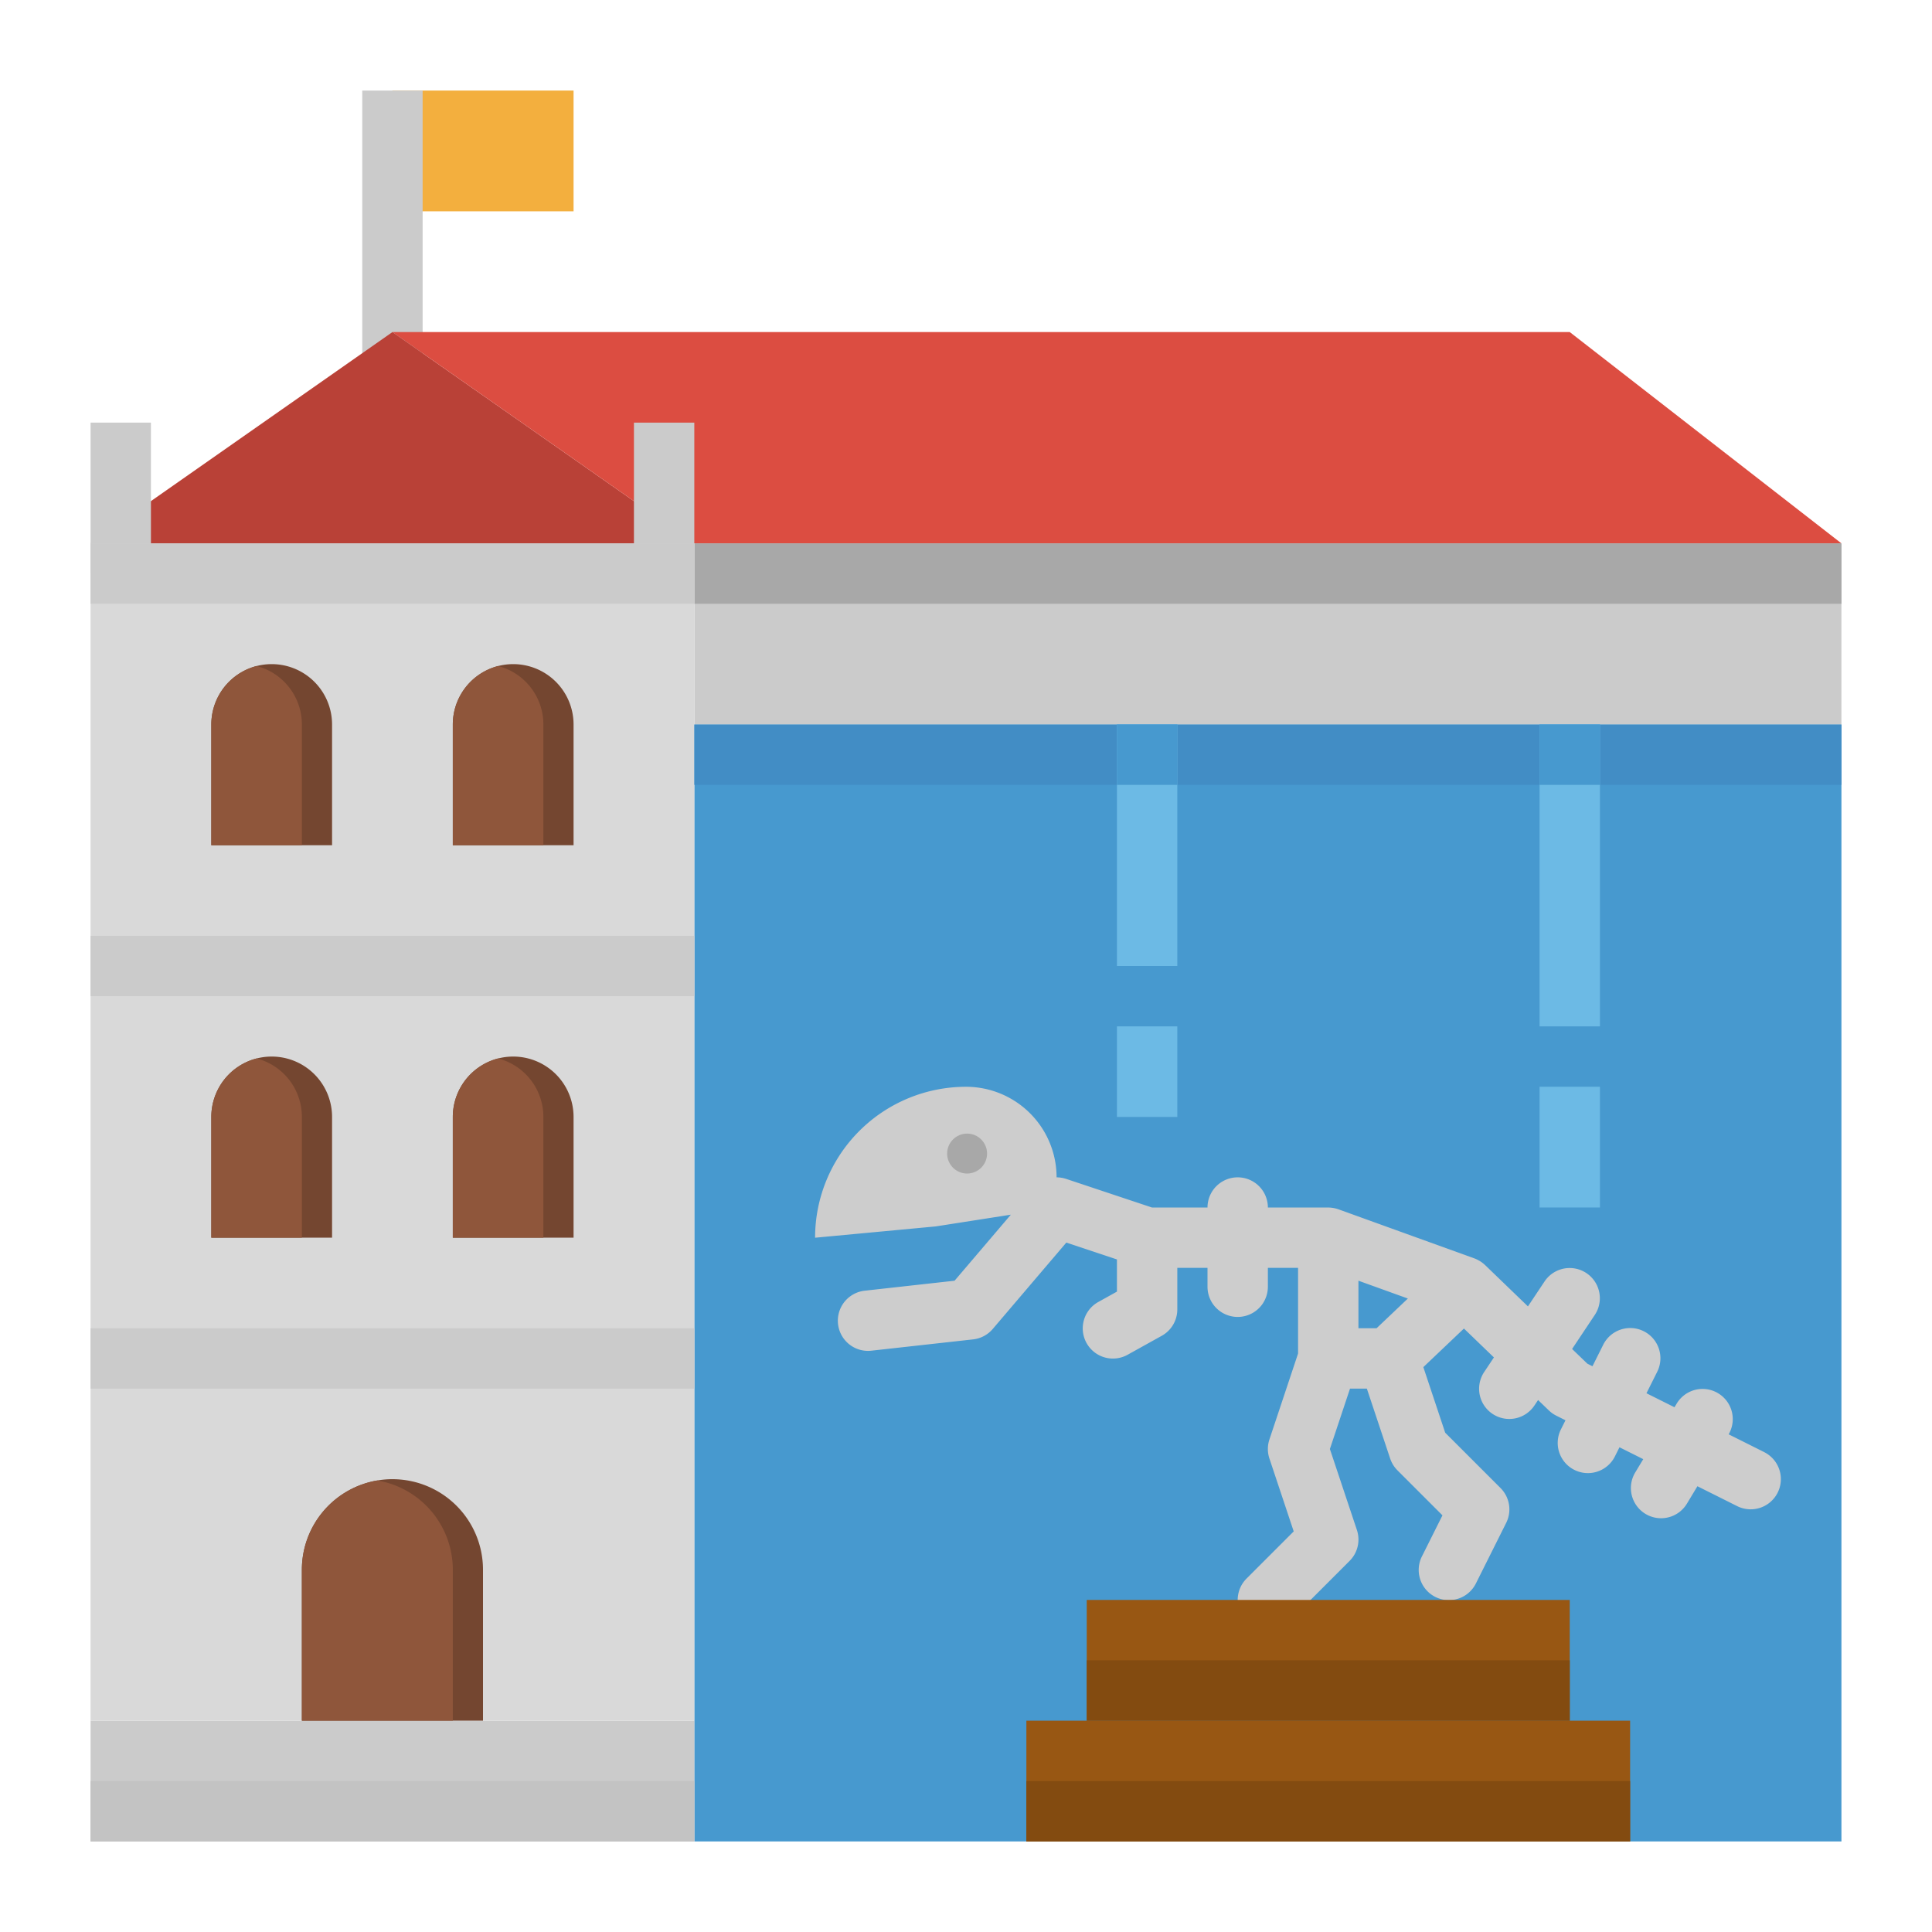 <svg height="512" viewBox="0 0 512 512" width="512" xmlns="http://www.w3.org/2000/svg"><g id="flat"><path d="m104 24h48v32h-48z" fill="#f3af3e"/><path d="m96 24h16v72h-16z" fill="#cbcbcb"/><path d="m24 144 80-56 80 56z" fill="#b94137"/><path d="m184 192h304v296h-304z" fill="#4799cf"/><path d="m24 456h160v32h-160z" fill="#cbcbcb"/><path d="m24 472h160v16h-160z" fill="#c3c3c3"/><path d="m272 456h160v32h-160z" fill="#985713"/><path d="m467.578 384.845-9.467-4.734a8 8 0 0 0 -13.714-8.239l-.64 1.062-7.424-3.712 2.822-5.644a8 8 0 1 0 -14.31-7.156l-2.823 5.645-1.35-.675-4.049-3.9 6.033-9.049a8 8 0 0 0 -13.312-8.876l-4.426 6.639-11.365-10.96c-.041-.039-.086-.072-.127-.11-.086-.079-.176-.154-.265-.23-.152-.129-.308-.252-.47-.369-.1-.069-.192-.138-.291-.2-.176-.116-.357-.223-.542-.324-.091-.051-.18-.1-.274-.151a7.677 7.677 0 0 0 -.867-.378l-36-13a7.99 7.99 0 0 0 -.827-.244c-.082-.02-.165-.037-.247-.054-.216-.046-.434-.082-.652-.109-.072-.009-.143-.021-.214-.028-.258-.025-.517-.041-.777-.041h-16a8 8 0 0 0 -16 0h-14.7l-22.768-7.59-.04-.011c-.189-.062-.381-.112-.574-.159-.068-.017-.136-.039-.2-.054-.17-.037-.34-.062-.511-.087-.094-.015-.188-.035-.281-.046-.117-.013-.234-.016-.352-.024-.146-.011-.292-.026-.437-.028h-.05-.081a24 24 0 0 0 -24-24 40 40 0 0 0 -40 40l32-3 19.878-3.106-14.912 17.5-23.85 2.65a8 8 0 0 0 .868 15.947 8.186 8.186 0 0 0 .894-.05l27-3a8 8 0 0 0 5.206-2.763l19.5-22.892 13.41 4.472v8.526l-4.885 2.714a8 8 0 1 0 7.77 13.986l9-5a8 8 0 0 0 4.115-6.993v-11h8v5a8 8 0 0 0 16 0v-5h8v22.7l-7.59 22.77a8.006 8.006 0 0 0 0 5.06l6.437 19.309-12.5 12.5a8 8 0 0 0 11.314 11.314l16-16a8 8 0 0 0 1.933-8.187l-7.161-21.466 5.333-16h4.467l6.177 18.53a8.025 8.025 0 0 0 1.933 3.127l11.923 11.923-5.421 10.842a8 8 0 1 0 14.31 7.156l8-16a8 8 0 0 0 -1.5-9.235l-14.665-14.664-5.79-17.379 10.761-10.223 7.94 7.657-2.555 3.832a8 8 0 1 0 13.312 8.876l.948-1.421 2.843 2.742a8 8 0 0 0 1.975 1.4l2.444 1.222-1.212 2.425a8 8 0 1 0 14.311 7.156l1.212-2.425 6.3 3.149-2.1 3.484a8 8 0 1 0 13.705 8.256l2.749-4.563 10.592 5.3a8 8 0 0 0 7.156-14.31zm-94.478-40.721-8.294 7.876h-4.806v-12.6l.018.006z" fill="#cdcdcd"/><circle cx="256.291" cy="305.709" fill="#a8a8a8" r="5.291"/><path d="m288 424h128v32h-128z" fill="#985713"/><path d="m288 440h128v16h-128z" fill="#834b10"/><path d="m272 472h160v16h-160z" fill="#834b10"/><path d="m104 88h312l72 56h-304z" fill="#dc4d41"/><path d="m184 144h304v48h-304z" fill="#cbcbcb"/><path d="m184 144h304v16h-304z" fill="#a8a8a8"/><path d="m296 272h16v24h-16z" fill="#6cbae5"/><path d="m408 288h16v32h-16z" fill="#6cbae5"/><path d="m24 112h16v40h-16z" fill="#cbcbcb"/><path d="m168 112h16v48h-16z" fill="#cbcbcb"/><path d="m24 144h160v312h-160z" fill="#d9d9d9"/><path d="m88 192v32h-32v-32a16 16 0 1 1 32 0z" fill="#744630"/><path d="m152 192v32h-32v-32a16 16 0 1 1 32 0z" fill="#744630"/><path d="m80 192v32h-24v-32a16.012 16.012 0 0 1 12-15.5 15.987 15.987 0 0 1 12 15.5z" fill="#8f563b"/><path d="m144 192v32h-24v-32a16.012 16.012 0 0 1 12-15.5 15.987 15.987 0 0 1 12 15.5z" fill="#8f563b"/><path d="m128 416v40h-48v-40a24 24 0 0 1 20-23.66 22.974 22.974 0 0 1 4-.34 24 24 0 0 1 24 24z" fill="#744630"/><path d="m120 416v40h-40v-40a24 24 0 0 1 20-23.66 23.993 23.993 0 0 1 20 23.66z" fill="#8f563b"/><path d="m24 248h160v16h-160z" fill="#cbcbcb"/><path d="m24 352h160v16h-160z" fill="#cbcbcb"/><path d="m184 192h304v16h-304z" fill="#428dc5"/><path d="m408 192h16v80h-16z" fill="#6cbae5"/><path d="m296 192h16v64h-16z" fill="#6cbae5"/><path d="m408 192h16v16h-16z" fill="#4799cf"/><path d="m296 192h16v16h-16z" fill="#4799cf"/><path d="m24 144h160v16h-160z" fill="#cbcbcb"/><path d="m88 296v32h-32v-32a16 16 0 1 1 32 0z" fill="#744630"/><path d="m152 296v32h-32v-32a16 16 0 1 1 32 0z" fill="#744630"/><g fill="#8f563b"><path d="m80 296v32h-24v-32a16.012 16.012 0 0 1 12-15.5 15.987 15.987 0 0 1 12 15.5z"/><path d="m144 296v32h-24v-32a16.012 16.012 0 0 1 12-15.5 15.987 15.987 0 0 1 12 15.5z"/></g></g></svg>